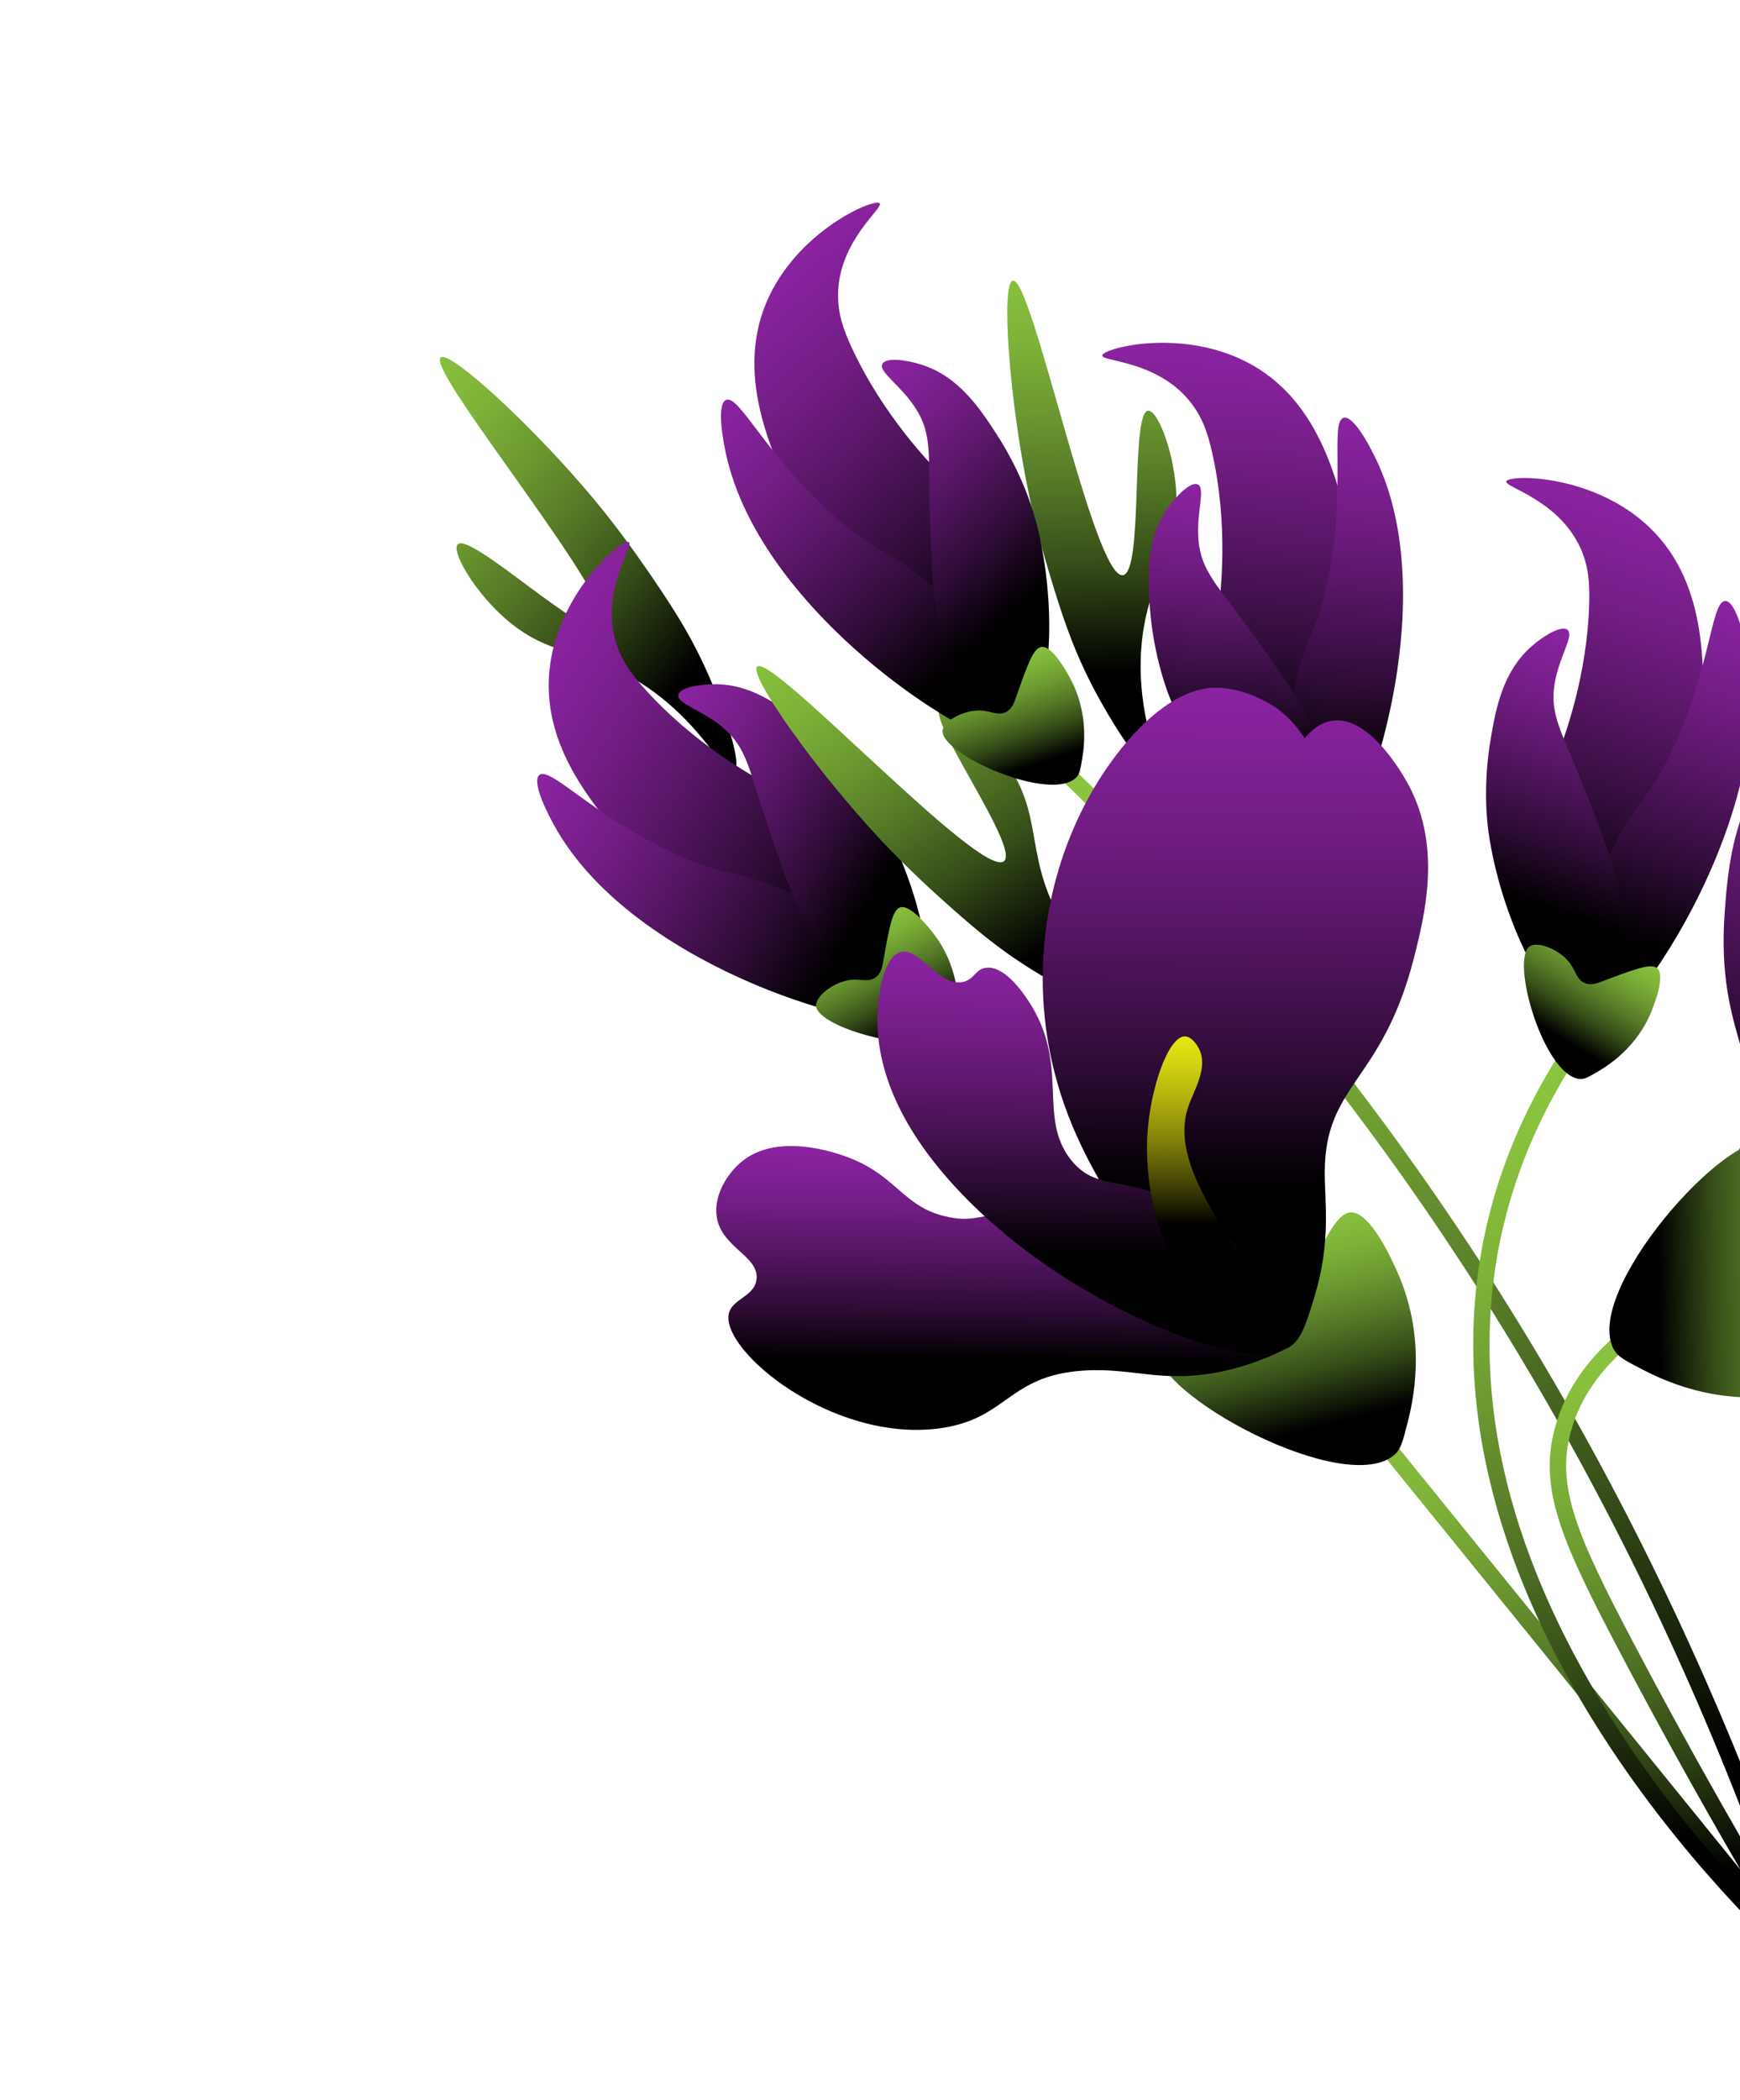<svg width="470" height="567" viewBox="0 0 470 567" fill="none" xmlns="http://www.w3.org/2000/svg">
<g clip-path="url(#clip0_161_506)">
<path d="M485.505 530.613C451.371 427.276 399.462 335.306 331.211 257.251C314.854 238.545 297.342 220.426 279.156 203.387L282.177 200.154C300.471 217.302 318.082 235.526 334.537 254.337C403.184 332.834 455.395 425.325 489.713 529.228L485.515 530.617L485.505 530.613Z" fill="url(#paint0_linear_161_506)"/>
<path d="M527.827 329.818C534.677 323.52 546.631 312.29 555.236 293.399C568.041 265.288 566.216 236.038 557.86 215.526C551.028 198.753 542.847 195.213 540.499 194.339C531.847 191.099 522.551 194.022 522.009 194.205C517.674 195.63 514.537 197.818 512.633 199.381C511.661 196.855 509.99 193.994 507.07 192.503C497.477 187.621 482.718 201.732 481.557 202.874C468.342 215.771 466.767 233.901 465.871 246.222C463.357 280.807 477.896 285.998 470.434 308.641C467.861 316.453 462.806 325.933 462.392 341.421C462.172 349.685 462.045 354.386 465.084 357.189C474.589 365.951 507.027 348.952 527.827 329.818Z" fill="url(#paint1_linear_161_506)"/>
<path d="M606.834 384.734C608.351 378.728 618.35 379.808 622.256 372.48C625.065 367.217 623.256 360.362 620.824 356.328C614.283 345.494 597.583 345.768 594.596 345.82C579.504 346.071 575.606 354.225 562.571 352.487C556.61 351.688 555.211 349.687 544.559 344.298C532.654 338.269 518.288 330.999 506.94 330.531C502.094 330.325 485.193 330.837 465.076 357.209C467.894 360.071 472.54 364.327 479.031 368.241C493.595 377.001 502.621 375.095 515.259 380.289C534.3 388.123 530.441 399.297 547.355 407.505C573.718 420.299 610.004 406.185 610.962 396.069C611.36 391.902 605.64 389.468 606.829 384.744L606.834 384.734Z" fill="url(#paint2_linear_161_506)"/>
<path d="M464.98 356.089C468.162 367.428 528.571 366.685 569.682 340.749C578.742 335.033 593.359 323.994 598.486 306.583C600.409 300.044 601.47 291.003 597.791 288.714C593.363 285.959 584.653 294.65 579.106 290.926C576.644 289.275 577.214 286.793 574.73 285.52C570.238 283.209 563.139 288.597 561.107 290.175C544.644 302.947 548.847 319.265 536.461 327.35C526.732 333.701 520.591 325.948 502.787 329.556C482.84 333.603 462.969 348.926 464.98 356.089Z" fill="url(#paint3_linear_161_506)"/>
<path d="M485.888 531.304L357.585 373.053L361.022 370.272L470.159 504.888C458.778 485.331 447.819 465.562 437.43 445.841C421.529 415.671 415.514 401.742 420.089 385.223C425.596 365.378 443.873 353.425 458.247 346.888L460.074 350.92C446.565 357.066 429.398 368.206 424.341 386.411C420.182 401.396 426.015 414.723 441.331 443.787C456.338 472.265 472.539 500.863 489.48 528.773L485.873 531.309L485.888 531.304Z" fill="url(#paint4_linear_161_506)"/>
<path d="M161.259 135.796C144.82 115.83 121.498 94.39 119.022 96.533C114.979 100.025 168.441 164.076 162.572 169.418C158.352 173.254 127.06 143.517 123.645 146.985C121.947 148.711 127.308 158.44 135.269 165.911C148.769 178.568 158.816 174.417 175.255 185.851C190.564 196.503 195.664 209.711 198.184 208.314C200.941 206.791 195.2 190.831 191.007 181.44C186.043 170.326 180.401 162.046 174.699 153.739C168.165 144.227 162.617 137.452 161.259 135.796Z" fill="url(#paint5_linear_161_506)"/>
<path d="M277.895 133.287C272.562 107.984 270.367 76.377 273.597 75.779C278.848 74.798 295.505 156.557 303.333 155.304C308.96 154.405 305.267 111.398 310.115 110.89C312.523 110.642 316.781 120.896 317.635 131.781C319.09 150.23 309.579 155.49 308.247 175.472C307.011 194.093 314.135 206.312 311.478 207.418C308.573 208.62 299.679 194.174 294.963 185.034C289.384 174.216 286.431 164.65 283.503 154.998C280.156 143.95 278.318 135.387 277.881 133.293L277.895 133.287Z" fill="url(#paint6_linear_161_506)"/>
<path d="M426.753 147.654C429.15 152.75 429.373 157.533 429.283 162.152C428.886 182.973 422.041 200.382 420.72 203.874C407.798 238.08 417.238 280.325 425.615 281.87C429.779 282.632 434.514 273.493 441.373 260.276C448.691 246.163 458.419 227.384 459.654 200.533C460.523 181.568 461.601 158.097 445.877 142.709C430.713 127.885 407.578 128.046 406.88 129.974C406.309 131.56 420.693 134.783 426.743 147.65L426.753 147.654Z" fill="url(#paint7_linear_161_506)"/>
<path d="M436.314 227.543C442.36 216.022 445.352 215.96 451.562 202.818C462.135 180.445 462.168 162.27 466.03 162.268C468.811 162.27 471.166 171.631 472.102 177.045C480.204 224.021 434.764 285.985 425.616 281.87C419.925 279.316 424.744 249.57 436.314 227.543Z" fill="url(#paint8_linear_161_506)"/>
<path d="M413.707 174.507C405.86 181.415 404.043 191.342 402.64 199.626C400.493 212.287 401.751 222.237 402.002 224.152C405.124 247.456 418.475 275.005 427.65 273.552C433.975 272.551 437.325 258.356 437.774 249.467C438.289 239.203 434.892 230.553 428.086 213.26C421.985 197.756 418.485 193.126 419.942 184.504C421.193 177.133 425.277 171.614 423.399 170.065C421.778 168.728 416.852 171.729 413.711 174.497L413.707 174.507Z" fill="url(#paint9_linear_161_506)"/>
<path d="M321.301 108.262C324.871 112.62 326.264 117.197 327.302 121.7C332.003 141.992 329.636 160.545 329.212 164.253C325.05 200.586 344.543 239.239 353.042 238.684C357.267 238.408 359.624 228.382 363.034 213.887C366.675 198.405 371.519 177.818 366.149 151.481C362.357 132.876 357.658 109.851 338.648 98.787C320.318 88.123 297.928 93.94 297.734 95.984C297.573 97.655 312.306 97.257 321.32 108.271L321.301 108.262Z" fill="url(#paint10_linear_161_506)"/>
<path d="M350.112 183.382C353.161 170.735 356.035 169.931 358.842 155.676C363.621 131.392 359.199 113.767 362.952 112.809C365.653 112.122 370.221 120.639 372.451 125.648C391.803 169.225 362.908 240.419 353.032 238.68C346.883 237.593 344.285 207.574 350.112 183.382Z" fill="url(#paint11_linear_161_506)"/>
<path d="M315.224 137.486C309.312 146.114 309.976 156.175 310.638 164.554C311.66 177.352 315.305 186.694 316.021 188.488C324.744 210.325 344.431 233.768 352.971 230.121C358.856 227.605 358.628 213.017 356.891 204.282C354.88 194.203 349.46 186.65 338.634 171.539C328.926 158.002 324.403 154.37 323.712 145.652C323.127 138.192 325.727 131.844 323.526 130.805C321.628 129.901 317.585 134.022 315.214 137.482L315.224 137.486Z" fill="url(#paint12_linear_161_506)"/>
<path d="M166.158 172.707C167.63 178.141 170.556 181.934 173.615 185.4C187.404 201.005 203.892 209.846 207.153 211.659C239.141 229.362 259.306 267.673 253.92 274.271C251.244 277.547 241.71 273.648 227.927 268.006C213.211 261.986 193.643 253.978 175.317 234.311C162.374 220.426 146.35 203.234 148.385 181.314C150.343 160.195 168.077 145.349 169.862 146.373C171.316 147.213 162.44 158.976 166.168 172.711L166.158 172.707Z" fill="url(#paint13_linear_161_506)"/>
<path d="M210.591 239.787C198.521 234.919 196.207 236.807 182.958 230.809C160.418 220.609 148.631 206.765 145.666 209.272C143.551 211.066 147.819 219.741 150.599 224.462C174.835 265.514 249.588 283.322 253.896 274.272C256.578 268.639 233.649 249.093 210.576 239.793L210.591 239.787Z" fill="url(#paint14_linear_161_506)"/>
<path d="M193.48 184.729C203.934 184.922 211.746 191.311 218.181 196.713C228.014 204.98 233.498 213.372 234.543 214.998C247.25 234.782 254.905 264.422 246.978 269.249C241.507 272.578 229.76 263.932 223.672 257.449C216.626 249.961 213.624 241.16 207.62 223.581C202.24 207.817 201.91 202.019 195.208 196.401C189.477 191.591 182.802 190.028 183.223 187.637C183.587 185.561 189.294 184.672 193.485 184.744L193.48 184.729Z" fill="url(#paint15_linear_161_506)"/>
<path d="M486.133 531.569C474.987 521.678 377.954 432.028 401.657 330.497C405.721 313.085 413.169 296.307 423.792 280.636L427.455 283.123C417.138 298.349 409.914 314.623 405.975 331.509C396.239 373.23 406.126 417.876 435.372 464.217C457.737 499.669 484.044 523.791 489.085 528.271L486.153 531.578L486.133 531.569Z" fill="url(#paint16_linear_161_506)"/>
<path d="M258.289 278.004C253.037 286.428 220.582 277.982 220.429 271.487C220.374 268.885 225.481 264.874 230.204 264.54C232.7 264.367 234.785 265.233 236.597 263.848C238.046 262.738 238.336 260.942 238.582 259.514C240.151 250.664 241.002 245.886 243.003 245.057C245.787 243.91 250.841 250.38 252.035 251.916C258.834 260.613 258.908 270.123 258.886 273.307C258.868 275.829 258.856 277.082 258.289 278.004Z" fill="url(#paint17_linear_161_506)"/>
<path d="M376.99 392.497C363.973 405.082 310.215 375.742 312.834 364.175C313.888 359.536 324.711 354.702 333.225 356.211C337.722 357.011 341.023 359.471 344.857 357.811C347.915 356.483 349.221 353.432 350.303 351.021C356.998 336.05 360.617 327.953 364.526 327.378C369.95 326.582 376.042 340.279 377.478 343.531C385.663 361.946 381.58 378.804 380.125 384.451C378.983 388.905 378.411 391.12 376.974 392.502L376.99 392.497Z" fill="url(#paint18_linear_161_506)"/>
<path d="M436.087 364.668C426.786 349.122 467.552 303.438 478.224 308.618C482.503 310.701 484.754 322.339 481.356 330.293C479.564 334.494 476.413 337.148 477.155 341.255C477.756 344.535 480.43 346.498 482.538 348.1C495.591 358.029 502.654 363.407 502.325 367.339C501.872 372.802 487.145 375.611 483.662 376.289C463.88 380.071 448.389 372.254 443.222 369.557C439.154 367.435 437.115 366.359 436.102 364.662L436.087 364.668Z" fill="url(#paint19_linear_161_506)"/>
<path d="M427.06 291.347C417.14 291.149 407.763 258.928 413.264 255.479C415.477 254.091 421.529 256.43 424.243 260.323C425.668 262.373 425.993 264.611 428.111 265.455C429.81 266.126 431.497 265.459 432.85 264.947C441.253 261.773 445.793 260.05 447.53 261.343C449.939 263.14 446.973 270.802 446.265 272.616C442.276 282.91 434.151 287.83 431.398 289.451C429.224 290.723 428.144 291.357 427.054 291.332L427.06 291.347Z" fill="url(#paint20_linear_161_506)"/>
<path d="M238.029 226.907C220.339 208.043 202.074 182.159 204.523 179.968C208.503 176.4 265.153 237.656 271.195 232.524C275.541 228.84 250.073 193.97 253.953 191.035C255.886 189.57 264.844 196.13 271.22 204.991C282.027 220.008 276.632 229.434 285.862 247.212C294.462 263.766 306.904 270.519 305.194 272.845C303.33 275.38 288.239 267.644 279.464 262.279C269.08 255.933 261.592 249.277 254.091 242.542C245.496 234.837 239.491 228.465 238.019 226.903L238.029 226.907Z" fill="url(#paint21_linear_161_506)"/>
<path d="M226.39 79.002C226.213 84.635 227.904 89.114 229.813 93.315C238.449 112.269 251.626 125.544 254.224 128.224C279.659 154.5 287.746 197.039 280.661 201.769C277.136 204.123 269.164 197.602 257.629 188.179C245.312 178.118 228.938 164.74 217.143 140.582C208.818 123.521 198.519 102.399 206.858 82.034C214.899 62.421 236.207 53.4 237.602 54.891C238.752 56.117 226.823 64.78 226.38 78.997L226.39 79.002Z" fill="url(#paint22_linear_161_506)"/>
<path d="M249.3 156.133C239.183 147.958 236.413 149.074 225.499 139.479C206.919 123.136 199.68 106.461 196.126 107.98C193.568 109.081 195.118 118.618 196.417 123.951C207.609 170.291 273.907 209.162 280.671 201.773C284.881 197.17 268.659 171.782 249.31 156.138L249.3 156.133Z" fill="url(#paint23_linear_161_506)"/>
<path d="M249.02 98.487C258.969 101.724 264.572 110.12 269.142 117.161C276.13 127.94 278.927 137.559 279.453 139.426C285.837 162.062 284.5 192.631 275.512 194.941C269.313 196.53 260.604 184.829 256.659 176.844C252.113 167.622 251.807 158.337 251.193 139.766C250.644 123.123 252.023 117.48 247.257 110.145C243.183 103.868 237.247 100.419 238.352 98.26C239.305 96.384 245.02 97.194 249.005 98.493L249.02 98.487Z" fill="url(#paint24_linear_161_506)"/>
<path d="M296.69 318.223C292.188 310.075 284.408 295.628 282.224 274.979C278.984 244.252 289.977 217.091 304.394 200.287C316.18 186.55 325.07 185.794 327.577 185.71C336.809 185.384 344.699 191.105 345.15 191.451C348.805 194.177 351.084 197.248 352.403 199.346C354.124 197.268 356.608 195.08 359.862 194.59C370.502 193.002 380.037 211.073 380.783 212.53C389.233 228.956 384.98 246.66 381.934 258.618C373.375 292.209 357.939 292.525 357.834 316.368C357.8 324.594 359.592 335.194 355.084 350.012C352.678 357.91 351.31 362.409 347.532 364.106C335.741 369.406 310.358 342.985 296.69 318.223Z" fill="url(#paint25_linear_161_506)"/>
<path d="M204.372 345.216C204.831 339.031 195.001 336.888 193.626 328.701C192.629 322.824 196.51 316.888 200.103 313.838C209.742 305.645 225.485 311.203 228.298 312.199C242.533 317.231 243.647 326.197 256.557 328.681C262.465 329.818 264.418 328.363 276.224 326.627C289.427 324.689 305.344 322.361 316.26 325.518C320.916 326.862 336.787 332.706 347.521 364.102C343.942 365.924 338.193 368.488 330.794 370.136C314.202 373.823 306.245 369.149 292.625 370.066C272.085 371.441 272.206 383.27 253.576 385.687C224.522 389.45 194.57 364.544 196.869 354.649C197.821 350.57 204.006 350.076 204.372 345.216Z" fill="url(#paint26_linear_161_506)"/>
<path d="M347.98 363.095C341.368 372.84 284.311 352.949 253.529 315.304C246.747 307.002 236.378 291.9 237.037 273.762C237.289 266.951 239.143 258.033 243.349 257.034C248.418 255.838 253.931 266.833 260.365 265.07C263.23 264.286 263.47 261.754 266.228 261.321C271.217 260.55 276.243 267.927 277.667 270.061C289.233 287.401 280.079 301.534 289.265 313.144C296.483 322.259 304.765 316.851 320.507 325.93C338.145 336.105 352.139 356.944 347.966 363.101L347.98 363.095Z" fill="url(#paint27_linear_161_506)"/>
<path d="M325.835 346.391C314.007 343.65 309.005 321.773 309.927 306.341C310.665 294.047 315.519 279.842 320.048 279.834C322.092 279.835 323.625 282.707 323.794 283.036C326.518 288.156 322.517 294.28 320.972 298.822C314.605 317.473 339.628 338.325 333.59 345.166C331.379 347.668 326.526 346.552 325.825 346.386L325.835 346.391Z" fill="url(#paint28_linear_161_506)"/>
<path d="M290.925 209.695C284.391 217.162 253.702 203.594 254.61 197.16C254.972 194.574 260.659 191.438 265.377 191.877C267.863 192.11 269.789 193.305 271.794 192.224C273.398 191.363 273.972 189.634 274.459 188.265C277.436 179.785 279.038 175.196 281.144 174.705C284.073 174.022 288.017 181.221 288.951 182.931C294.261 192.613 292.805 201.998 292.266 205.147C291.845 207.623 291.63 208.871 290.915 209.691L290.925 209.695Z" fill="url(#paint29_linear_161_506)"/>
</g>
<defs>
<linearGradient id="paint0_linear_161_506" x1="339.405" y1="185.885" x2="428.886" y2="544.724" gradientUnits="userSpaceOnUse">
<stop stop-color="#8CC63F"/>
<stop offset="0.1" stop-color="#88C03D"/>
<stop offset="0.22" stop-color="#7EB238"/>
<stop offset="0.35" stop-color="#6C9930"/>
<stop offset="0.49" stop-color="#547726"/>
<stop offset="0.64" stop-color="#354C18"/>
<stop offset="0.78" stop-color="#101707"/>
<stop offset="0.84"/>
</linearGradient>
<linearGradient id="paint1_linear_161_506" x1="547.814" y1="150.466" x2="481.614" y2="353.71" gradientUnits="userSpaceOnUse">
<stop stop-color="#9827B1"/>
<stop offset="0.11" stop-color="#9325AB"/>
<stop offset="0.24" stop-color="#87229D"/>
<stop offset="0.38" stop-color="#721D84"/>
<stop offset="0.52" stop-color="#551563"/>
<stop offset="0.68" stop-color="#2F0C37"/>
<stop offset="0.83" stop-color="#020002"/>
<stop offset="0.84"/>
</linearGradient>
<linearGradient id="paint2_linear_161_506" x1="560.858" y1="312.328" x2="532.611" y2="399.05" gradientUnits="userSpaceOnUse">
<stop stop-color="#9827B1"/>
<stop offset="0.11" stop-color="#9325AB"/>
<stop offset="0.24" stop-color="#87229D"/>
<stop offset="0.38" stop-color="#721D84"/>
<stop offset="0.52" stop-color="#551563"/>
<stop offset="0.68" stop-color="#2F0C37"/>
<stop offset="0.83" stop-color="#020002"/>
<stop offset="0.84"/>
</linearGradient>
<linearGradient id="paint3_linear_161_506" x1="558.485" y1="247.963" x2="518.6" y2="370.436" gradientUnits="userSpaceOnUse">
<stop stop-color="#9827B1"/>
<stop offset="0.11" stop-color="#9325AB"/>
<stop offset="0.24" stop-color="#87229D"/>
<stop offset="0.38" stop-color="#721D84"/>
<stop offset="0.52" stop-color="#551563"/>
<stop offset="0.68" stop-color="#2F0C37"/>
<stop offset="0.83" stop-color="#020002"/>
<stop offset="0.84"/>
</linearGradient>
<linearGradient id="paint4_linear_161_506" x1="407.977" y1="358.564" x2="453.09" y2="539.487" gradientUnits="userSpaceOnUse">
<stop stop-color="#8CC63F"/>
<stop offset="0.1" stop-color="#88C03D"/>
<stop offset="0.22" stop-color="#7EB238"/>
<stop offset="0.35" stop-color="#6C9930"/>
<stop offset="0.49" stop-color="#547726"/>
<stop offset="0.64" stop-color="#354C18"/>
<stop offset="0.78" stop-color="#101707"/>
<stop offset="0.84"/>
</linearGradient>
<linearGradient id="paint5_linear_161_506" x1="94.105" y1="102.294" x2="204.982" y2="195.558" gradientUnits="userSpaceOnUse">
<stop stop-color="#8CC63F"/>
<stop offset="0.1" stop-color="#88C03D"/>
<stop offset="0.22" stop-color="#7EB238"/>
<stop offset="0.35" stop-color="#6C9930"/>
<stop offset="0.49" stop-color="#547726"/>
<stop offset="0.64" stop-color="#354C18"/>
<stop offset="0.78" stop-color="#101707"/>
<stop offset="0.84"/>
</linearGradient>
<linearGradient id="paint6_linear_161_506" x1="293.647" y1="59.929" x2="297.274" y2="204.765" gradientUnits="userSpaceOnUse">
<stop stop-color="#8CC63F"/>
<stop offset="0.1" stop-color="#88C03D"/>
<stop offset="0.22" stop-color="#7EB238"/>
<stop offset="0.35" stop-color="#6C9930"/>
<stop offset="0.49" stop-color="#547726"/>
<stop offset="0.64" stop-color="#354C18"/>
<stop offset="0.78" stop-color="#101707"/>
<stop offset="0.84"/>
</linearGradient>
<linearGradient id="paint7_linear_161_506" x1="455.473" y1="103.866" x2="402.448" y2="266.62" gradientUnits="userSpaceOnUse">
<stop stop-color="#9827B1"/>
<stop offset="0.11" stop-color="#9325AB"/>
<stop offset="0.24" stop-color="#87229D"/>
<stop offset="0.38" stop-color="#721D84"/>
<stop offset="0.52" stop-color="#551563"/>
<stop offset="0.68" stop-color="#2F0C37"/>
<stop offset="0.83" stop-color="#020002"/>
<stop offset="0.84"/>
</linearGradient>
<linearGradient id="paint8_linear_161_506" x1="480.321" y1="134.19" x2="433.58" y2="277.661" gradientUnits="userSpaceOnUse">
<stop stop-color="#9827B1"/>
<stop offset="0.11" stop-color="#9325AB"/>
<stop offset="0.24" stop-color="#87229D"/>
<stop offset="0.38" stop-color="#721D84"/>
<stop offset="0.52" stop-color="#551563"/>
<stop offset="0.68" stop-color="#2F0C37"/>
<stop offset="0.83" stop-color="#020002"/>
<stop offset="0.84"/>
</linearGradient>
<linearGradient id="paint9_linear_161_506" x1="444.381" y1="151.557" x2="408.239" y2="262.522" gradientUnits="userSpaceOnUse">
<stop stop-color="#9827B1"/>
<stop offset="0.11" stop-color="#9325AB"/>
<stop offset="0.24" stop-color="#87229D"/>
<stop offset="0.38" stop-color="#721D84"/>
<stop offset="0.52" stop-color="#551563"/>
<stop offset="0.68" stop-color="#2F0C37"/>
<stop offset="0.83" stop-color="#020002"/>
<stop offset="0.84"/>
</linearGradient>
<linearGradient id="paint10_linear_161_506" x1="338.432" y1="58.75" x2="326.868" y2="229.551" gradientUnits="userSpaceOnUse">
<stop stop-color="#9827B1"/>
<stop offset="0.11" stop-color="#9325AB"/>
<stop offset="0.24" stop-color="#87229D"/>
<stop offset="0.38" stop-color="#721D84"/>
<stop offset="0.52" stop-color="#551563"/>
<stop offset="0.68" stop-color="#2F0C37"/>
<stop offset="0.83" stop-color="#020002"/>
<stop offset="0.84"/>
</linearGradient>
<linearGradient id="paint11_linear_161_506" x1="369.944" y1="82.069" x2="359.751" y2="232.633" gradientUnits="userSpaceOnUse">
<stop stop-color="#9827B1"/>
<stop offset="0.11" stop-color="#9325AB"/>
<stop offset="0.24" stop-color="#87229D"/>
<stop offset="0.38" stop-color="#721D84"/>
<stop offset="0.52" stop-color="#551563"/>
<stop offset="0.68" stop-color="#2F0C37"/>
<stop offset="0.83" stop-color="#020002"/>
<stop offset="0.84"/>
</linearGradient>
<linearGradient id="paint12_linear_161_506" x1="339.351" y1="107.709" x2="331.476" y2="224.159" gradientUnits="userSpaceOnUse">
<stop stop-color="#9827B1"/>
<stop offset="0.11" stop-color="#9325AB"/>
<stop offset="0.24" stop-color="#87229D"/>
<stop offset="0.38" stop-color="#721D84"/>
<stop offset="0.52" stop-color="#551563"/>
<stop offset="0.68" stop-color="#2F0C37"/>
<stop offset="0.83" stop-color="#020002"/>
<stop offset="0.84"/>
</linearGradient>
<linearGradient id="paint13_linear_161_506" x1="115.902" y1="157.916" x2="261.678" y2="247.659" gradientUnits="userSpaceOnUse">
<stop stop-color="#9827B1"/>
<stop offset="0.11" stop-color="#9325AB"/>
<stop offset="0.24" stop-color="#87229D"/>
<stop offset="0.38" stop-color="#721D84"/>
<stop offset="0.52" stop-color="#551563"/>
<stop offset="0.68" stop-color="#2F0C37"/>
<stop offset="0.83" stop-color="#020002"/>
<stop offset="0.84"/>
</linearGradient>
<linearGradient id="paint14_linear_161_506" x1="116.592" y1="197.112" x2="245.096" y2="276.223" gradientUnits="userSpaceOnUse">
<stop stop-color="#9827B1"/>
<stop offset="0.11" stop-color="#9325AB"/>
<stop offset="0.24" stop-color="#87229D"/>
<stop offset="0.38" stop-color="#721D84"/>
<stop offset="0.52" stop-color="#551563"/>
<stop offset="0.68" stop-color="#2F0C37"/>
<stop offset="0.83" stop-color="#020002"/>
<stop offset="0.84"/>
</linearGradient>
<linearGradient id="paint15_linear_161_506" x1="155.23" y1="187.089" x2="254.612" y2="248.282" gradientUnits="userSpaceOnUse">
<stop stop-color="#9827B1"/>
<stop offset="0.11" stop-color="#9325AB"/>
<stop offset="0.24" stop-color="#87229D"/>
<stop offset="0.38" stop-color="#721D84"/>
<stop offset="0.52" stop-color="#551563"/>
<stop offset="0.68" stop-color="#2F0C37"/>
<stop offset="0.83" stop-color="#020002"/>
<stop offset="0.84"/>
</linearGradient>
<linearGradient id="paint16_linear_161_506" x1="401.361" y1="286.217" x2="463.924" y2="537.11" gradientUnits="userSpaceOnUse">
<stop stop-color="#8CC63F"/>
<stop offset="0.1" stop-color="#88C03D"/>
<stop offset="0.22" stop-color="#7EB238"/>
<stop offset="0.35" stop-color="#6C9930"/>
<stop offset="0.49" stop-color="#547726"/>
<stop offset="0.64" stop-color="#354C18"/>
<stop offset="0.78" stop-color="#101707"/>
<stop offset="0.84"/>
</linearGradient>
<linearGradient id="paint17_linear_161_506" x1="228.929" y1="247.693" x2="247.927" y2="283.348" gradientUnits="userSpaceOnUse">
<stop stop-color="#8CC63F"/>
<stop offset="0.1" stop-color="#88C03D"/>
<stop offset="0.22" stop-color="#7EB238"/>
<stop offset="0.35" stop-color="#6C9930"/>
<stop offset="0.49" stop-color="#547726"/>
<stop offset="0.64" stop-color="#354C18"/>
<stop offset="0.78" stop-color="#101707"/>
<stop offset="0.84"/>
</linearGradient>
<linearGradient id="paint18_linear_161_506" x1="338.377" y1="325.824" x2="356.222" y2="397.386" gradientUnits="userSpaceOnUse">
<stop stop-color="#8CC63F"/>
<stop offset="0.1" stop-color="#88C03D"/>
<stop offset="0.22" stop-color="#7EB238"/>
<stop offset="0.35" stop-color="#6C9930"/>
<stop offset="0.49" stop-color="#547726"/>
<stop offset="0.64" stop-color="#354C18"/>
<stop offset="0.78" stop-color="#101707"/>
<stop offset="0.84"/>
</linearGradient>
<linearGradient id="paint19_linear_161_506" x1="509.747" y1="342.216" x2="436.031" y2="343.344" gradientUnits="userSpaceOnUse">
<stop stop-color="#8CC63F"/>
<stop offset="0.1" stop-color="#88C03D"/>
<stop offset="0.22" stop-color="#7EB238"/>
<stop offset="0.35" stop-color="#6C9930"/>
<stop offset="0.49" stop-color="#547726"/>
<stop offset="0.64" stop-color="#354C18"/>
<stop offset="0.78" stop-color="#101707"/>
<stop offset="0.84"/>
</linearGradient>
<linearGradient id="paint20_linear_161_506" x1="438.033" y1="250.602" x2="417.127" y2="285.158" gradientUnits="userSpaceOnUse">
<stop stop-color="#8CC63F"/>
<stop offset="0.1" stop-color="#88C03D"/>
<stop offset="0.22" stop-color="#7EB238"/>
<stop offset="0.35" stop-color="#6C9930"/>
<stop offset="0.49" stop-color="#547726"/>
<stop offset="0.64" stop-color="#354C18"/>
<stop offset="0.78" stop-color="#101707"/>
<stop offset="0.84"/>
</linearGradient>
<linearGradient id="paint21_linear_161_506" x1="213.422" y1="155.992" x2="291.724" y2="277.92" gradientUnits="userSpaceOnUse">
<stop stop-color="#8CC63F"/>
<stop offset="0.1" stop-color="#88C03D"/>
<stop offset="0.22" stop-color="#7EB238"/>
<stop offset="0.35" stop-color="#6C9930"/>
<stop offset="0.49" stop-color="#547726"/>
<stop offset="0.64" stop-color="#354C18"/>
<stop offset="0.78" stop-color="#101707"/>
<stop offset="0.84"/>
</linearGradient>
<linearGradient id="paint22_linear_161_506" x1="182.659" y1="50.176" x2="295.873" y2="178.618" gradientUnits="userSpaceOnUse">
<stop stop-color="#9827B1"/>
<stop offset="0.11" stop-color="#9325AB"/>
<stop offset="0.24" stop-color="#87229D"/>
<stop offset="0.38" stop-color="#721D84"/>
<stop offset="0.52" stop-color="#551563"/>
<stop offset="0.68" stop-color="#2F0C37"/>
<stop offset="0.83" stop-color="#020002"/>
<stop offset="0.84"/>
</linearGradient>
<linearGradient id="paint23_linear_161_506" x1="171.876" y1="87.877" x2="271.675" y2="201.088" gradientUnits="userSpaceOnUse">
<stop stop-color="#9827B1"/>
<stop offset="0.11" stop-color="#9325AB"/>
<stop offset="0.24" stop-color="#87229D"/>
<stop offset="0.38" stop-color="#721D84"/>
<stop offset="0.52" stop-color="#551563"/>
<stop offset="0.68" stop-color="#2F0C37"/>
<stop offset="0.83" stop-color="#020002"/>
<stop offset="0.84"/>
</linearGradient>
<linearGradient id="paint24_linear_161_506" x1="211.751" y1="89.572" x2="288.931" y2="177.137" gradientUnits="userSpaceOnUse">
<stop stop-color="#9827B1"/>
<stop offset="0.11" stop-color="#9325AB"/>
<stop offset="0.24" stop-color="#87229D"/>
<stop offset="0.38" stop-color="#721D84"/>
<stop offset="0.52" stop-color="#551563"/>
<stop offset="0.68" stop-color="#2F0C37"/>
<stop offset="0.83" stop-color="#020002"/>
<stop offset="0.84"/>
</linearGradient>
<linearGradient id="paint25_linear_161_506" x1="334.527" y1="141.758" x2="332.796" y2="355.533" gradientUnits="userSpaceOnUse">
<stop stop-color="#9827B1"/>
<stop offset="0.11" stop-color="#9325AB"/>
<stop offset="0.24" stop-color="#87229D"/>
<stop offset="0.38" stop-color="#721D84"/>
<stop offset="0.52" stop-color="#551563"/>
<stop offset="0.68" stop-color="#2F0C37"/>
<stop offset="0.83" stop-color="#020002"/>
<stop offset="0.84"/>
</linearGradient>
<linearGradient id="paint26_linear_161_506" x1="270.919" y1="291.121" x2="270.176" y2="382.345" gradientUnits="userSpaceOnUse">
<stop stop-color="#9827B1"/>
<stop offset="0.11" stop-color="#9325AB"/>
<stop offset="0.24" stop-color="#87229D"/>
<stop offset="0.38" stop-color="#721D84"/>
<stop offset="0.52" stop-color="#551563"/>
<stop offset="0.68" stop-color="#2F0C37"/>
<stop offset="0.83" stop-color="#020002"/>
<stop offset="0.84"/>
</linearGradient>
<linearGradient id="paint27_linear_161_506" x1="293.532" y1="230.834" x2="292.487" y2="359.641" gradientUnits="userSpaceOnUse">
<stop stop-color="#9827B1"/>
<stop offset="0.11" stop-color="#9325AB"/>
<stop offset="0.24" stop-color="#87229D"/>
<stop offset="0.38" stop-color="#721D84"/>
<stop offset="0.52" stop-color="#551563"/>
<stop offset="0.68" stop-color="#2F0C37"/>
<stop offset="0.83" stop-color="#020002"/>
<stop offset="0.84"/>
</linearGradient>
<linearGradient id="paint28_linear_161_506" x1="322.677" y1="263.419" x2="322.026" y2="343.294" gradientUnits="userSpaceOnUse">
<stop stop-color="#FFFF15"/>
<stop offset="0.09" stop-color="#F9F914"/>
<stop offset="0.19" stop-color="#EBEB13"/>
<stop offset="0.3" stop-color="#D2D211"/>
<stop offset="0.42" stop-color="#B0B00E"/>
<stop offset="0.55" stop-color="#85850A"/>
<stop offset="0.68" stop-color="#4F4F06"/>
<stop offset="0.81" stop-color="#111101"/>
<stop offset="0.84"/>
</linearGradient>
<linearGradient id="paint29_linear_161_506" x1="266.828" y1="175.051" x2="279.842" y2="213.305" gradientUnits="userSpaceOnUse">
<stop stop-color="#8CC63F"/>
<stop offset="0.1" stop-color="#88C03D"/>
<stop offset="0.22" stop-color="#7EB238"/>
<stop offset="0.35" stop-color="#6C9930"/>
<stop offset="0.49" stop-color="#547726"/>
<stop offset="0.64" stop-color="#354C18"/>
<stop offset="0.78" stop-color="#101707"/>
<stop offset="0.84"/>
</linearGradient>
<clipPath id="clip0_161_506">
<rect width="470" height="567" fill="white"/>
</clipPath>
</defs>
</svg>
